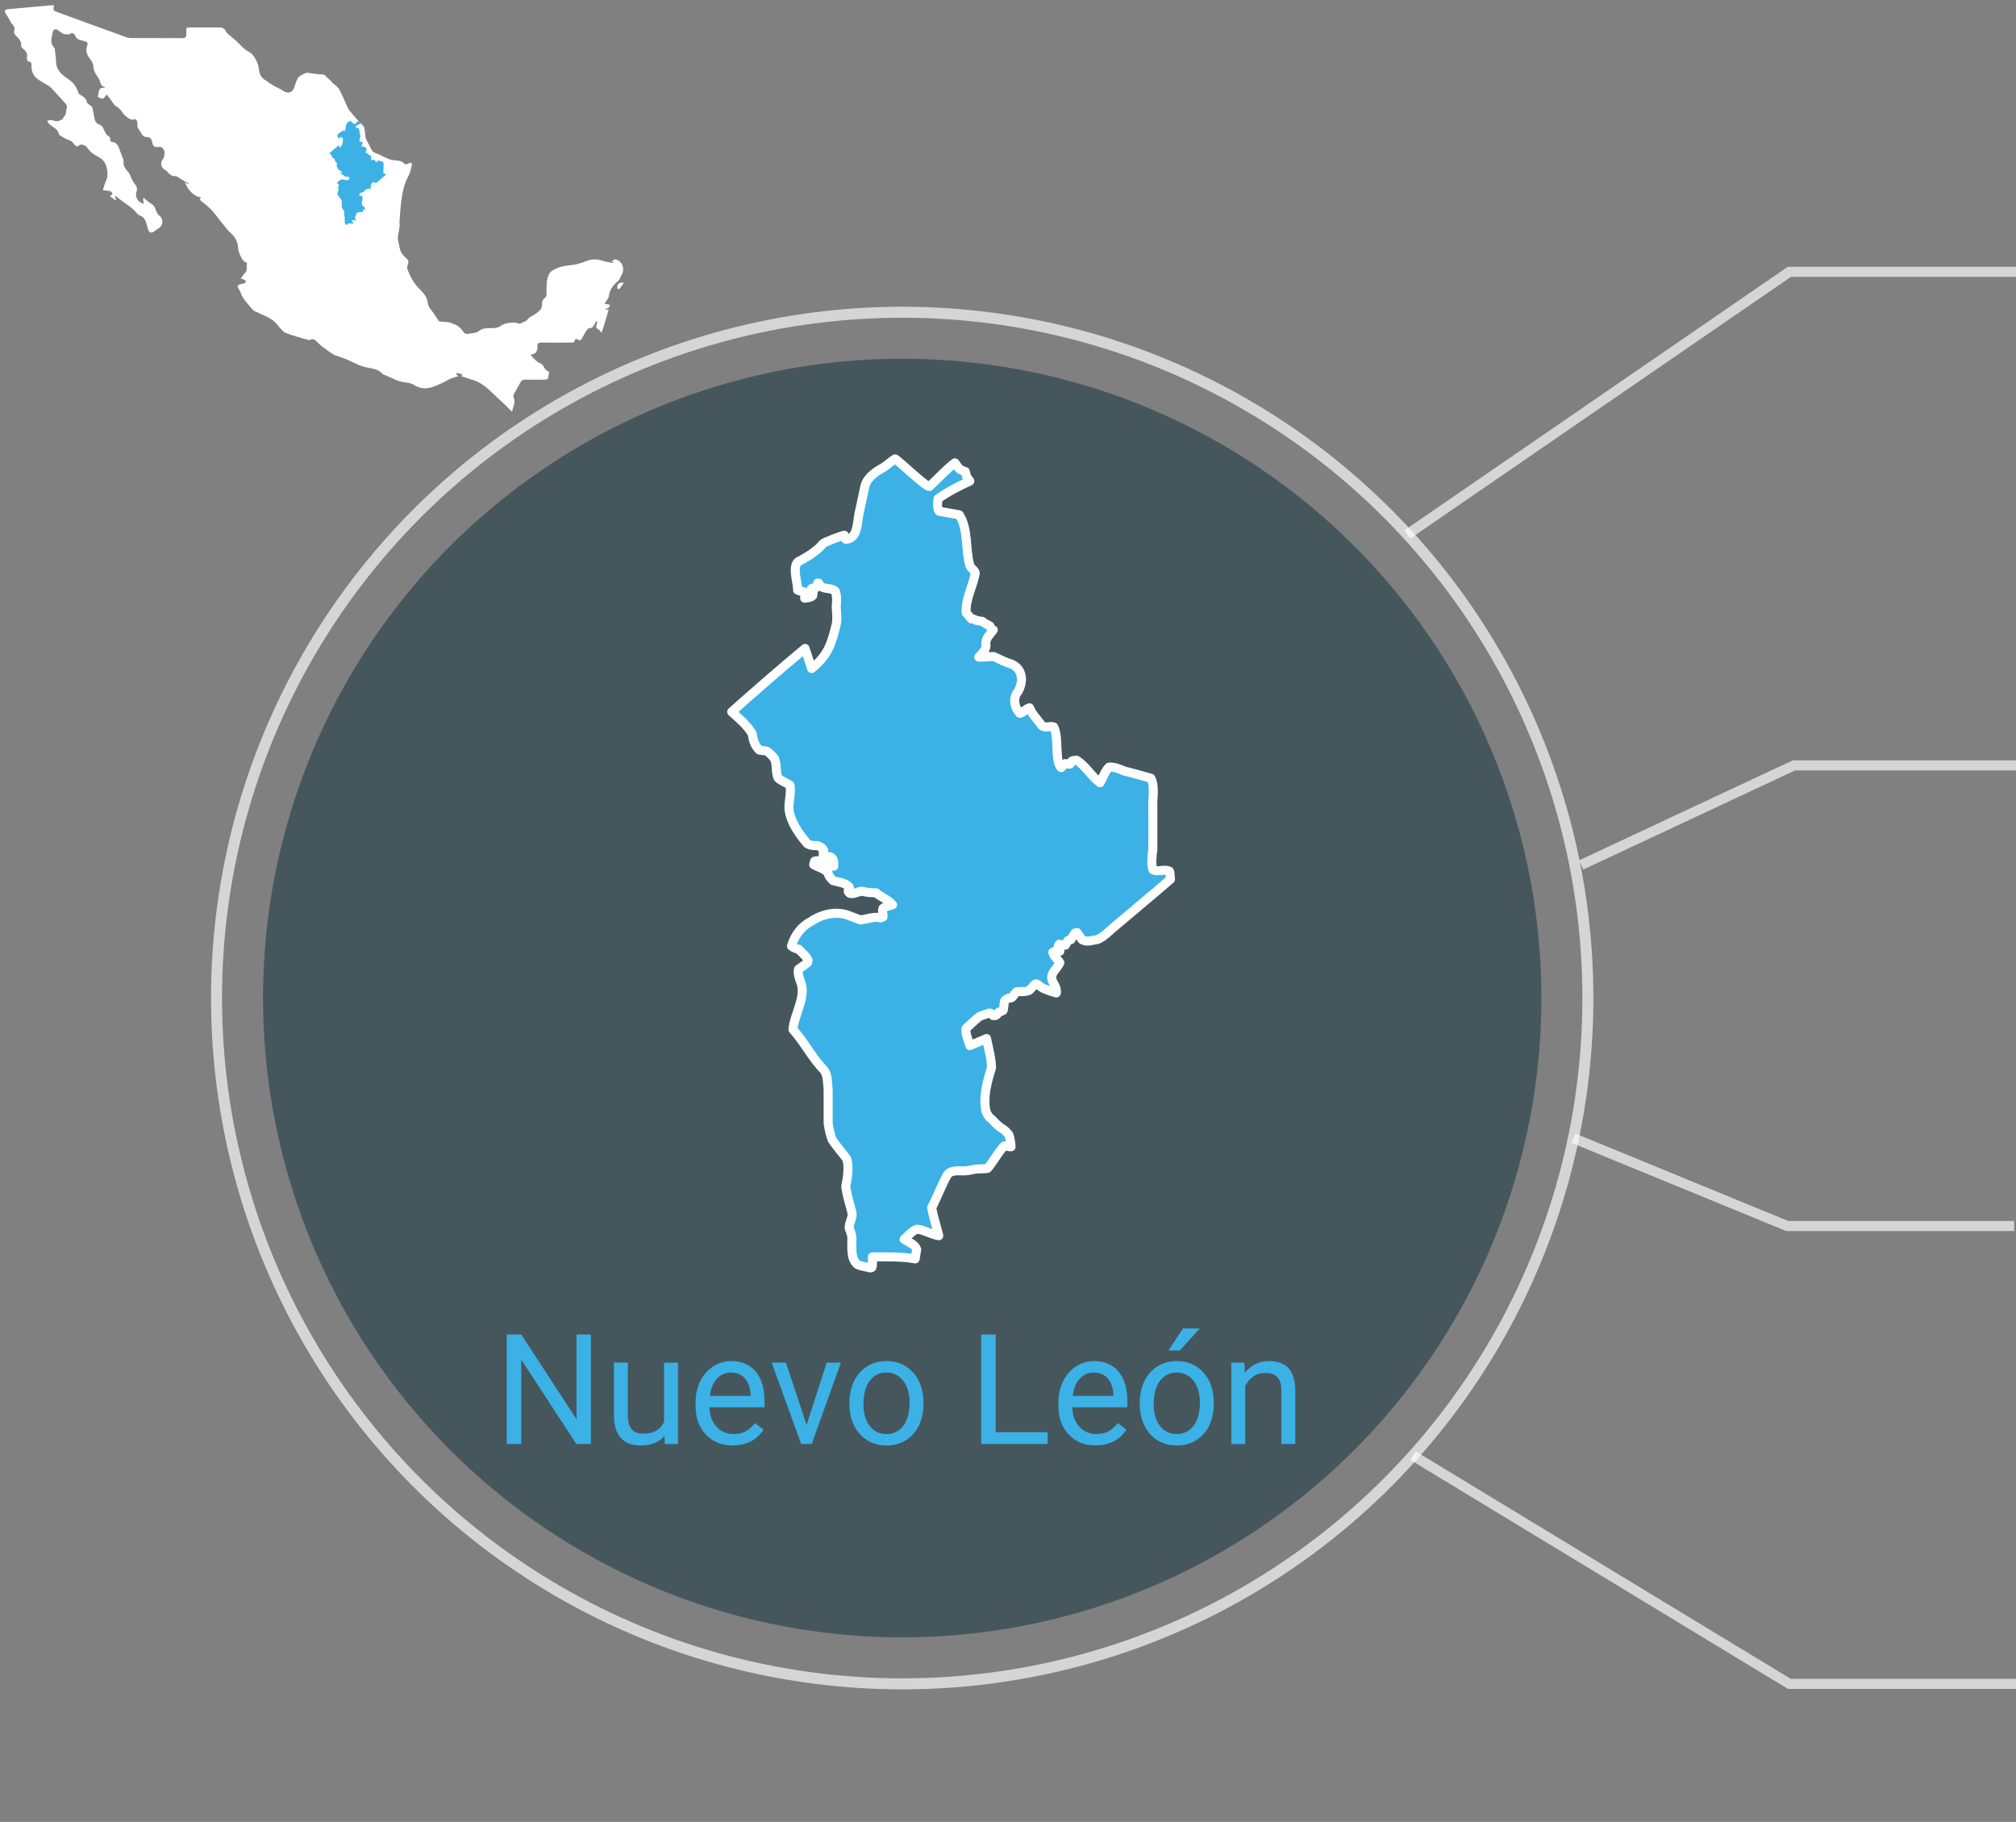 <?xml version="1.0" encoding="UTF-8"?><svg id="estados" xmlns="http://www.w3.org/2000/svg" viewBox="0 0 306.04 276.52"><rect x="0" y="0" width="306.04" height="276.52" fill="#808080" stroke="none"/><defs><style>.cls-1{stroke-width:1.53px;}.cls-1,.cls-2,.cls-3{stroke:#fff;}.cls-1,.cls-3{fill:none;opacity:.67;stroke-miterlimit:10;}.cls-4{fill:#fff;}.cls-4,.cls-5,.cls-6{stroke-width:0px;}.cls-5,.cls-2{fill:#3bb1e6;}.cls-6{fill:#0a2f3a;opacity:.5;}.cls-2{stroke-linecap:round;stroke-linejoin:round;stroke-width:1.37px;}.cls-3{stroke-width:1.67px;}</style></defs><g id="nl-icono"><circle class="cls-6" cx="136.96" cy="151.48" r="97.03"/><circle class="cls-3" cx="136.96" cy="151.48" r="104.09"/><path class="cls-5" d="m89.69,219.16h-2.2l-8.36-12.8v12.8h-2.2v-16.61h2.2l8.39,12.86v-12.86h2.18v16.61Z"/><path class="cls-5" d="m100.87,217.94c-.82.97-2.03,1.45-3.62,1.45-1.32,0-2.32-.38-3.01-1.15-.69-.76-1.04-1.9-1.04-3.4v-8.03h2.11v7.98c0,1.87.76,2.81,2.28,2.81,1.61,0,2.69-.6,3.22-1.8v-8.98h2.11v12.35h-2.01l-.05-1.22Z"/><path class="cls-5" d="m111.25,219.39c-1.67,0-3.04-.55-4.09-1.65-1.05-1.1-1.57-2.57-1.57-4.41v-.39c0-1.22.23-2.32.7-3.28.47-.96,1.12-1.72,1.96-2.26s1.75-.82,2.73-.82c1.6,0,2.85.53,3.74,1.59.89,1.06,1.34,2.57,1.34,4.54v.88h-8.36c.03,1.22.39,2.2,1.07,2.95.68.75,1.55,1.12,2.6,1.12.75,0,1.38-.15,1.89-.46.52-.3.97-.71,1.36-1.21l1.29,1c-1.03,1.59-2.59,2.38-4.66,2.38Zm-.26-11.07c-.85,0-1.57.31-2.15.93s-.94,1.49-1.07,2.61h6.18v-.16c-.06-1.07-.35-1.9-.87-2.49-.52-.59-1.22-.88-2.1-.88Z"/><path class="cls-5" d="m122.44,216.29l3.06-9.48h2.16l-4.43,12.35h-1.61l-4.47-12.35h2.16l3.14,9.48Z"/><path class="cls-5" d="m128.95,212.87c0-1.21.24-2.3.71-3.26.48-.97,1.14-1.71,1.99-2.24.85-.52,1.82-.79,2.9-.79,1.68,0,3.04.58,4.08,1.75,1.04,1.16,1.56,2.71,1.56,4.64v.15c0,1.2-.23,2.28-.69,3.24-.46.95-1.12,1.7-1.97,2.23-.86.53-1.84.8-2.95.8-1.67,0-3.03-.58-4.07-1.75-1.04-1.16-1.56-2.7-1.56-4.62v-.15Zm2.12.25c0,1.37.32,2.47.95,3.3s1.49,1.24,2.55,1.24,1.92-.42,2.56-1.26c.63-.84.95-2.02.95-3.53,0-1.35-.32-2.45-.96-3.29-.64-.84-1.5-1.26-2.56-1.26s-1.88.41-2.52,1.24c-.64.83-.96,2.02-.96,3.56Z"/><path class="cls-5" d="m151.16,217.37h7.87v1.79h-10.08v-16.61h2.2v14.82Z"/><path class="cls-5" d="m166.33,219.39c-1.67,0-3.04-.55-4.09-1.65-1.05-1.1-1.57-2.57-1.57-4.41v-.39c0-1.22.23-2.32.7-3.28.47-.96,1.12-1.72,1.96-2.26s1.75-.82,2.73-.82c1.6,0,2.85.53,3.74,1.59.89,1.06,1.34,2.57,1.34,4.54v.88h-8.36c.03,1.22.39,2.2,1.07,2.95.68.75,1.55,1.12,2.6,1.12.75,0,1.38-.15,1.89-.46.52-.3.97-.71,1.36-1.21l1.29,1c-1.03,1.59-2.59,2.38-4.66,2.38Zm-.26-11.07c-.85,0-1.57.31-2.15.93s-.94,1.49-1.07,2.61h6.18v-.16c-.06-1.07-.35-1.9-.87-2.49-.52-.59-1.22-.88-2.1-.88Z"/><path class="cls-5" d="m173.02,212.87c0-1.21.24-2.3.71-3.26.48-.97,1.14-1.71,1.99-2.24.85-.52,1.82-.79,2.9-.79,1.68,0,3.04.58,4.08,1.75,1.04,1.16,1.56,2.71,1.56,4.64v.15c0,1.2-.23,2.28-.69,3.24-.46.95-1.12,1.7-1.97,2.23-.86.53-1.84.8-2.95.8-1.67,0-3.03-.58-4.07-1.75-1.04-1.16-1.56-2.7-1.56-4.62v-.15Zm2.12.25c0,1.37.32,2.47.95,3.3s1.49,1.24,2.55,1.24,1.92-.42,2.56-1.26c.63-.84.95-2.02.95-3.53,0-1.35-.32-2.45-.96-3.29-.64-.84-1.5-1.26-2.56-1.26s-1.88.41-2.52,1.24c-.64.83-.96,2.02-.96,3.56Zm4.44-11.49h2.56l-3.06,3.35h-1.7s2.2-3.35,2.2-3.35Z"/><path class="cls-5" d="m188.91,206.81l.07,1.55c.94-1.19,2.18-1.78,3.7-1.78,2.61,0,3.93,1.47,3.95,4.42v8.16h-2.11v-8.17c0-.89-.21-1.55-.61-1.97-.4-.43-1.02-.64-1.87-.64-.68,0-1.29.18-1.8.55-.52.37-.92.84-1.21,1.44v8.8h-2.11v-12.35h2Z"/><path id="NL" class="cls-2" d="m144.93,70.27c.28.23.47.7.76.92.21.17.58.3.84.38.1.23.13.61.23.84.12.09.37.48.46.61-1.58.7-3.4,1.66-4.81,2.67-.1.56-.18,1.42.15,1.91l3.05.53c1.41,2.13.91,5.25,1.6,7.63.07.49.77.74.84,1.22-.32,1.93-1.55,4.01-1.37,6.03l.76.92c.27-.05.53.11.76.23.25.03.67.14.92.15.32.27.76.51,1.14.69.11.26.2.58.53.61-.46.59-1.16,1.27-1.14,2.06.2.87-.56,1.47-1.07,2.06.74.04,1.55-.1,2.29-.08.82.39,1.79.88,2.67,1.14,1.78.77,1.85,2.67.99,4.2-.83.9-.53,2.47.31,3.28.49-.13.96-.75,1.45-.84.31.9,1.36,1.97,1.91,2.75.47.36,1.24-.05,1.76.15.54,1.05.43,2.81.53,3.97.03.56.13,1.82.61,2.21.19-.17.37-.5.61-.61.2-.02.48.11.69.08.07-.04.26-.39.31-.46.09-.09.56-.13.69-.15,1.37.8,2.28,2.48,3.59,3.43.44-.74.73-1.75,1.37-2.37.79-.07,1.66.3,2.37.61.92.21,3.04.8,3.97,1.07.69,1.29.21,3.17.31,4.58,0,.45,0,6.01,0,6.26-.13.88-.28,2.19,0,3.05.72.42,1.8-.16,2.52.23.1.14.13,1.05.15,1.22-2.56,2.24-5.78,4.88-8.39,7.1-.76.61-1.81,1.77-2.75,2.06-.73.09-1.61.46-2.29,0l-.76-1.07-.31.08c-.17.23-.47.74-.61.99l-.46.15c-.08.17-.28.52-.38.69-.25.03-.69-.05-.92-.15l-.15.23c.03.21.15.64.23.84-.33-.12-.78-.04-1.07.15.12.62.77,1.07,1.07,1.6-.5,1.11-1.76,1.66-.99,3.05.29.43.53,1,.46,1.53-.76-.22-1.69-.48-2.37-.92-.16-.14-.53-.47-.76-.46-.37.23-.65.72-.99.99-.68.32-1.27.11-1.91.23-.35.24-.47.73-.84.92-.37-.03-.77.16-.99.46-.12.44-.07,1.01-.23,1.45-.16.1-.42.2-.61.23-.17.15-.31.44-.53.53h-.38l-.15-.23c-.1-.03-.3-.1-.38-.15-.45.16-1.09.32-1.53.53-.67.5-1.43,1.28-2.06,1.83-.09.74.39,1.9.61,2.59l2.52-1.07c.28,1.36.74,3.04.76,4.43-.66,2.11-1.32,4.41-.84,6.64.13.29.44.93.76,1.07.45.42,1.06,1.16,1.6,1.45.42.23.87.68,1.14,1.07.16.52.28,1.22.31,1.76-.3.03-.7-.1-.99-.15-.54.34-2.14,3.04-2.59,3.43-.61.1-1.45.05-2.06.15-.33.11-1.03.21-1.37.23-.88.04-2.07-.22-2.67.61-.89,1.58-1.54,3.36-2.37,4.96.18,1.25.78,3.02,1.07,4.27-1.11-.16-2.17-.87-3.28-.99-.76.21-1.39,1.06-1.98,1.53.63.42,1.63.76,1.91,1.53l-.23,1.45c-2.01-.38-4.45-.3-6.49-.31-.03.45.08,1.18-.08,1.6l-.23.08c-.59-.16-1.44-.24-1.98-.53-1.06-.9-.8-2.56-.84-3.82.06-.54-.17-1.12-.38-1.6-.14-.86.63-1.69.38-2.52-.32-1.23-.75-2.63-.92-3.89.26-1.34.54-2.85.15-4.2-.64-.87-1.63-1.98-2.21-2.9-.26-.6-.54-1.87-.61-2.52,0-1.56,0-3.47,0-5.04-.12-.94-.02-2.17-.61-2.98-1.78-1.81-3.03-4.3-4.73-6.18.18-2.22,1.82-4.57,1.3-6.79-.2-.71-.67-1.61-.46-2.37.4-.3.99-.67,1.37-.99l.08-.38c-.25-.6-1.02-1.22-1.45-1.68-.31.02-.83-.28-1.07-.46.46-1.58,1.48-2.99,2.98-3.74,1.58-1.09,3.8-1.62,5.65-.92.54.2,1.29.48,1.83.69,1.05-.1,2.05-.59,3.13-.31l.31-.15c.03-.38-.18-.93,0-1.3.35-.27,1.04-.39,1.45-.53-.61-.77-1.78-1.18-2.52-1.83-.69.04-1.46-.08-2.14-.23-.59.02-1.24.51-1.83.31l-.23-.23v-.23l.15-.23v-.23c-.53-.69-1.67-.77-2.44-.99-.28-.24-.76-.75-.76-1.14-.47-.66-1.55-.91-2.21-1.3l.15-.53c.99-.28,1.98.53,2.9.76.03-.54.02-1.27-.61-1.45-.24.01-.81.03-.99-.15,0-.23-.03-.55.08-.76-.15-.41-.58-.66-.99-.76-.48.03-1.12-.02-1.53-.31-1.22-1.46-2.53-3.25-2.75-5.19-.09-1.15.37-2.52.15-3.66-.53-.39-1.39-.65-1.83-1.14-.38-.87-.13-2.02-.53-2.9-.26-.37-.7-.8-1.07-1.07-.34-.19-.86-.12-1.22-.23-.67-.62-.99-1.55-1.07-2.44-.72-1.27-2.06-2.4-3.13-3.36,3.59-3.19,7.44-6.56,11.14-9.62l.99,3.05c2.49-1.99,3.01-3.74,3.74-6.72.19-.9,0-1.92,0-2.82.1-.65.09-1.59-.15-2.21-.76-.67-2.06-.07-2.52-1.22h-.15c-.03.18-.16.52-.23.69-.16.12-.43.07-.61.08l-.15.15v.15c.14.1.24.31.31.46l-.08.38c-.28.31-.84.32-1.22.38l.08-.69-.31-.31c-.22-.02-.64-.12-.84-.23.07-.95-1.01-3.93.31-4.43,1.05-.53,2.81-1.64,3.51-2.59.2-.25,2.94-1.27,3.28-1.3.05.11.09.34.08.46l.15.15c1.79-.05,1.73-2.54,1.98-3.82.27-1.34.65-2.93.92-4.27.34-1.32,1.69-2.21,2.82-2.82.53-.33,1.22-.99,1.76-1.3.53.3,4.71,4.28,5.19,4.2,1.24-1.11,2.55-2.61,3.89-3.59h0Z"/><path class="cls-4" d="m94.07,42.29c.23-.43.53-.9.53-1.36,0-.45-.13-.96-.61-1.31-.43-.31-.75-.37-1.12.1.1.03.19.06.29.09,0,.04-.02.08-.02.11-.55-.11-1.12-.15-1.65-.33-.89-.32-1.78-.27-2.58.07-.81.34-1.62.54-2.47.61-.95.09-1.84.3-2.64.83-.21.14-.4.39-.5.63-.4.91-.32,1.89-.33,2.86,0,.2-.06.48-.2.57-.39.26-.52.65-.49,1.05.04.7-.43,1.02-.89,1.36-.32.24-.7.41-1.03.64-.18.13-.31.32-.46.48h0s0,0,0,0c-.34.16-.68.31-1.01.47,0,0,0,0-.01,0,0,0,0,0,0,0-.73-.39-2.31-.19-2.94.35-.13.11-.32.16-.5.21-.88.25-1.86-.18-2.72.52-.42.34-1.14.33-1.73.43-.16.03-.43-.04-.52-.16-.38-.47-.67-.95-1.32-1.22-.49-.2-.93-.43-1.48-.42-.38,0-.76-.07-1.03-.1-.28-.42-.52-.79-.76-1.15-.35-.52-.85-.94-.93-1.61-.1-.86-.61-1.52-1.19-2.07-.91-.88-1.49-1.93-1.91-3.09-.07-.18-.04-.44.03-.63.17-.4.19-.71-.2-1.02-.6-.48-.98-1.11-1.07-1.9-.04-.32-.17-.63-.21-.96-.03-.23.02-.47.05-.7.07-.45.16-.9.22-1.35.03-.23-.04-.47-.02-.7.08-1.06.14-2.12.28-3.16.18-1.28.42-2.54,1.07-3.7.27-.47.36-1.05.51-1.59.04-.13-.02-.29-.03-.43-.17.03-.38.02-.51.11-.26.19-.49.14-.67-.05-.34-.38-.78-.38-1.24-.42-.38-.03-.77-.1-1.12-.25-.65-.26-1.25-.62-1.9-.86-.29-.11-.51-.22-.64-.51-.28-.59-.6-1.15-.88-1.73-.05-.1-.03-.24-.05-.36-.05-.42-.08-.85-.18-1.27-.04-.17-.21-.33-.34-.47-.3-.32-.61-.62-.9-.94-.31-.34-.6-.7-.89-1.05-.1-.12-.22-.23-.28-.36-.25-.53-.46-1.09-.72-1.61-.39-.78-.62-1.66-1.45-2.16-.31-.19-.5-.6-.81-.79-.34-.21-.45-.69-.98-.69-.73-.01-1.46-.16-2.2-.25-.1-.01-.21,0-.3.04-.22.09-.44.18-.64.3-.21.13-.46.27-.57.48-.21.38-.35.8-.47,1.21-.28.99-1.01,1.24-1.83.66-.4-.28-.87-.45-1.3-.69-.27-.15-.52-.32-.78-.49-.15-.1-.28-.25-.44-.33-.75-.36-1.03-1.07-1.1-1.78-.08-.84-.48-1.5-.93-2.12-.27-.38-.82-.54-1.19-.86-.49-.42-.93-.91-1.41-1.35-.25-.23-.53-.43-.78-.65-.23-.21-.53-.4-.66-.67-.22-.47-.54-.64-1.03-.63-1.34,0-2.68,0-4.02,0-1.15,0-1-.11-.99,1,0,.47-.14.62-.61.62-2.54-.02-5.08,0-7.63-.01-.28,0-.57-.03-.83-.12-3.48-1.25-6.95-2.52-10.42-3.79-.74-.27-.74-.28-.59-1.06-.18,0-.34-.01-.5,0-2.16.19-4.31.38-6.47.58-.52.05-.59.19-.36.68.08.17.21.31.3.46.1.17.2.34.3.51.11.19.19.42.34.58.28.31.51.6.35,1.06-.1.31.06.54.29.77.4.42.87.82.75,1.52-.02.09.1.24.19.32.45.4.89.78.68,1.5-.04.15.13.53.22.53.46.03.51.33.49.65-.04.63.18,1.23.52,1.65.42.5,1.09.79,1.65,1.16.24.16.54.26.73.46.82.86,1.61,1.74,2.39,2.63.08.09.11.27.08.39-.14.53-.03,1.15-.53,1.56-.07.05-.06.2-.08.3-.1.02-.22.02-.3.07-.35.26-.72.24-1.11.12-.16-.05-.33-.1-.5-.09-.16,0-.31.09-.47.13.1.16.18.35.31.47.51.5,1.33.7,1.46,1.56,0,.06.1.12.16.16.45.25.88.58,1.36.72.37.11.57.3.78.59.19.27.41.55.82.19.28-.25,1,.05,1.2.38.11.19.28.35.43.52.59.7,1.61.82,2.16,1.64.41.62.65,1.97.33,2.66-.23.49-.36,1.02-.56,1.61.27.04.49.1.71.1.4.01.7.12.75.57-.12.07-.23.14-.39.23.3.24.56.44.81.64.04-.03.08-.06.12-.09-.05-.17-.11-.35-.18-.58.12.06.21.08.27.13,1.03.91,2.32,1.51,3.18,2.64.08.1.23.17.36.22.63.23.88.75,1.03,1.35.07.27.12.55.22.81.2.49.53.55.94.23.25-.19.51-.36.76-.53.63-.43.6-1.45-.03-1.86-.16-.1-.27-.31-.36-.49-.16-.31-.23-.67-.43-.94-.18-.24-.48-.38-.73-.57-.27-.21-.53-.43-.8-.64-.04.02-.08.05-.12.07.03.26.06.53.09.79,0,0,0,0,0,.01,0,0,0,0,0,0-.15-.07-.3-.15-.45-.21-.51-.22-.88-1.05-.66-1.56.2-.46.1-.82-.21-1.2-.23-.28-.39-.62-.56-.95-.14-.27-.19-.6-.39-.82-.44-.5-.85-.97-.79-1.69.01-.13-.02-.28-.07-.41-.19-.52-.39-1.04-.59-1.57-.2-.53-.47-.98-1.14-.99-.09,0-.25-.24-.24-.35.06-.34-.09-.48-.37-.6-.12-.05-.18-.23-.27-.35-.35-.42-.31-1.11-.95-1.31-.53-.17-.72-.58-.8-1.09-.08-.52-.18-1.04-.32-1.55-.04-.14-.24-.22-.37-.34-.15-.13-.4-.24-.42-.39-.12-.74-.73-.98-1.26-1.32-.19-.67-.47-1.24-1-1.77-.62-.6-1.46-.93-1.95-1.67-.27-.4-.47-.77-.48-1.27-.02-.69-.13-1.38-.2-2.07,0-.09-.05-.19-.11-.25-.68-.73-.37-1.56-.2-2.34.11-.49.47-.54.88-.24.25.18.49.41.77.51.25.09.55.08.83.06.15-.01.31-.22.43-.19.18.04.44.18.48.32.18.68.72.73,1.28.88.68.18.71.33.52.89-.23.68.01,1.23.42,1.77.26.35.55.79.55,1.19,0,.85.58,1.37.91,2.03.1.2.12.43.21.63.06.13.16.26.27.35.08.07.2.08.3.12.03.04.05.09.08.13-1.18-.13-.84.8-1.13,1.38.29.11.57.33.79.28.22-.06.37-.38.6-.65.18.24.36.49.56.74.29.38.52.87.91,1.08.48.26.72.64,1.01,1.04.2.28.48.51.77.72.19.14.43.19.65.28.18-.07.42-.14.55-.05.13.08.18.33.21.51.03.21-.06.46.02.64.13.32.39.58.54.89.18.37.47.63.86.63.63-.01.75.35.84.85.09.51.39.74.91.65.51-.1.76.23.9.55.12.26.03.64-.03.95-.04.2-.21.38-.32.57-.2.35-.09.98.21,1.21.2.16.43.28.6.47.35.4.72.74,1.31.67.07,0,.14.05.21.09.25.15.5.32.75.47.33.19.66.37.99.56-.02.04-.05.08-.07.12-.16-.1-.31-.19-.51-.31.35,1.03,1.37,2.23,2.46,2.29-.36.38-.03.53.2.71.21.17.42.32.62.49.33.3.68.59.97.93.34.39.64.83.96,1.25.09.12.2.24.3.35.5.59.94,1.24,1.51,1.75.69.61.99,1.32,1.06,2.2.03.33.12.67.25.97.25.55.49,1.13,1.1,1.28-.02.28-.07.48-.04.68.05.39-.05.68-.34.96-.21.2-.35.47-.57.77.24.06.37.07.47.13.13.07.24.18.36.28-.1.1-.18.24-.3.3-.17.07-.36.07-.55.12-.48.12-.56.37-.27.77.09.12.15.27.22.4.15.32.25.67.45.95.31.46.68.88,1.04,1.3.21.24.41.53.67.67.95.49,2,.8,2.86,1.47.46.36.8.88,1.21,1.31.18.19.38.41.62.51.56.23,1.14.41,1.72.59.58.18,1.17.34,1.75.5.08.02.2.03.27,0,.48-.28.78.02,1.09.32.25.24.5.5.78.71.48.36.97.7,1.46,1.04.14.1.29.18.45.24.57.21,1.15.39,1.72.62.56.23,1.09.52,1.64.76.33.15.67.28,1.02.38.98.28,2.08.21,2.84,1.08.1.12.3.15.46.22.56.25,1.12.51,1.69.75.25.1.52.16.78.23.6.16,1.25.1,1.83.47.77.49,1.66.65,2.55.41.62-.17,1.22-.46,1.82-.72.37-.17.72-.4,1.08-.58.23-.11.49-.18.74-.26.16-.05.32-.1.57-.18-.19-.13-.28-.2-.4-.28.13-.1.24-.18.27-.2.32.1.56.18.78.25-.05.05-.14.15-.22.24.65.21,1.27.42,1.9.62,1.64.53,2.69,1.86,3.91,2.94.65.57,1.24,1.2,1.86,1.8.03-.02.08-.03.08-.05.08-.69.57-1.32.2-2.07-.07-.14-.03-.4.06-.56.3-.57.65-1.1.94-1.67.18-.35.41-.49.81-.48,1,.02,2,.02,2.99,0,.16,0,.41-.11.44-.23.09-.31.09-.65.13-.97,0-.01-.05-.04-.07-.05-.42-.14-.6-.48-.8-.84-.08-.15-.25-.3-.41-.36-.66-.28-1.07-.81-1.53-1.34q1.06-.08,1.07-1.14s0-.06,0-.09c-.07-.48.15-.61.61-.61,1.5.02,2.99.01,4.49,0,.22,0,.47.06.54-.29.06-.31.29-.31.49-.15.25.19.44.12.57-.12.23-.39.45-.79.67-1.19-.12.15-.25.29-.36.44.11-.15.24-.29.36-.44,0,0,0,0,0,0,0,0,.01-.01.01-.02h0s0,0,0,0c.14-.14.3-.41.43-.4.47.02.66-.25.83-.6.08-.17.2-.32.31-.48.04.02.08.03.12.05-.03.17-.04.35-.1.51-.11.27-.1.47.18.62.12.07.23.17.33.26.02.02.04.04.06.06h0c.13.4.24.1.28-.03.16-.43.29-.88.42-1.32.19-.62.36-1.24.56-1.91h-.59c.35-.24.82-.23.74-.74-.28-.05-.57-.1-.78-.14.25-.43.61-.78.66-1.17.1-.83.51-1.45,1.08-2,.2-.2.45-.37.58-.61Z"/><path class="cls-4" d="m93.71,43.65c0,.08.05.2.12.23.06.03.2,0,.24-.06.21-.27.4-.56.64-.91-.7-.1-1.06.21-1,.74Z"/><path id="MEX2714" class="cls-5" d="m54.44,18.36l.36.36c-.25.11-.57.26-.78.42-.01.07-.02.18.02.24l.39.07c.23.33.05.84.31,1.14-.04.25-.2.51-.18.77l.1.12c.07,0,.14.05.22.05.04.03.1.07.15.09.01.03.03.07.07.08-.21.18-.08.36-.28.53.15,0,.3-.04.43.06.16.06.4.13.4.33.02.25-.28.49-.03.71.06-.02.12-.1.19-.11.18.3.2.39.47.37.12.23,0,.58.15.79.02-.02.05-.06.08-.08.03,0,.06.01.09,0,0,0,.03-.05.04-.06.01-.01.07-.02.09-.02.18.1.29.32.46.44.06-.09.09-.23.18-.3.25.02.56.16.81.22.13.53-.03,1.24.04,1.78.09.05.23-.02.32.03.01.02.02.13.02.16-.33.29-.74.63-1.08.91-.17.15-.4.38-.65.26l-.1-.14h-.04s-.06.1-.08.14l-.06.02s-.04.07-.05.09c-.03,0-.09,0-.12-.02l-.02.03s.02.08.03.11c-.04-.02-.1,0-.14.02.02.08.1.14.14.21-.04.11-.18.18-.16.31.03.09.1.18.09.27-.15-.03-.28-.11-.4-.18-.12.14-.19.16-.37.16-.04.03-.06.1-.11.12-.05,0-.1.02-.13.06-.02.06,0,.13-.03.19-.02.01-.05.03-.08.03-.02.02-.04.06-.07.07h-.05l-.02-.03s-.04-.01-.05-.02c-.19.03-.33.18-.46.3-.01.09.05.24.08.33l.32-.14c.03.2.13.44.08.64-.12.36-.22.82.16,1.07.16.08.25.22.24.4-.04,0-.09-.01-.13-.02-.07.04-.28.39-.33.44-.14,0-.3.03-.44.05-.11,0-.27-.03-.34.08-.11.2-.2.43-.3.64.02.16.1.39.14.55-.14-.02-.28-.11-.42-.13-.1.03-.18.14-.25.2.08.05.21.1.24.2l-.03.19c-.26-.05-.57-.04-.83-.04,0,.06.01.15,0,.21h-.03c-.36,0-.38-.25-.36-.55,0-.13-.09-.25-.02-.37.09-.25-.16-.52-.08-.77.18-.45-.37-.69-.36-1.12,0-.31.03-.65-.04-.96-.22-.27-.42-.59-.65-.86.03-.26.18-.53.19-.79-.02-.12-.11-.26-.08-.38.05-.04.13-.09.18-.13v-.05c-.02-.08-.12-.16-.18-.22-.04,0-.11-.04-.14-.06.11-.41.61-.72,1.03-.62.13.01.25.13.38.1.11-.02.22-.06.33-.03l.04-.02s-.02-.12,0-.17c.04-.03.13-.05.19-.07-.08-.1-.23-.15-.32-.24-.36-.03-.17-.03-.51,0l-.03-.03v-.03l.02-.03v-.03c-.07-.09-.21-.1-.31-.13-.14-.18-.15-.23-.38-.31l.02-.07c.13-.04.26.07.37.1.03-.18-.07-.17-.21-.21,0-.03,0-.07,0-.1-.05-.14-.22-.07-.32-.14-.16-.19-.33-.42-.35-.67-.01-.15.05-.32.02-.47-.07-.05-.18-.08-.24-.15-.05-.23-.04-.54-.36-.54-.09-.08-.13-.2-.14-.31-.09-.16-.26-.31-.4-.43.46-.41.96-.84,1.43-1.23l.13.39c.46-.34.55-.98.46-1.51-.09-.08-.27-.01-.32-.16h-.02s-.02.07-.03.09c-.02.02-.06,0-.08,0l-.02.02v.02s.03.04.04.06v.05s-.12.04-.17.05v-.09s-.03-.04-.03-.04c-.03,0-.08-.02-.11-.03,0-.12-.13-.51.04-.57.28-.14.54-.46.87-.5,0,.01.01.04,0,.06l.02.02c.33-.06.23-.65.34-.9.02-.35.38-.48.62-.67.07.04.6.55.67.54.19-.18.39-.4.6-.55Z"/><polyline class="cls-1" points="213.65 81.11 271.63 41.26 306.09 41.26"/><polyline class="cls-1" points="214.5 220.93 271.63 255.57 306.09 255.57"/><polyline class="cls-1" points="240.03 131.28 272.32 116.17 306.78 116.17"/><polyline class="cls-1" points="238.87 172.76 271.31 186.08 305.77 186.08"/></g></svg>